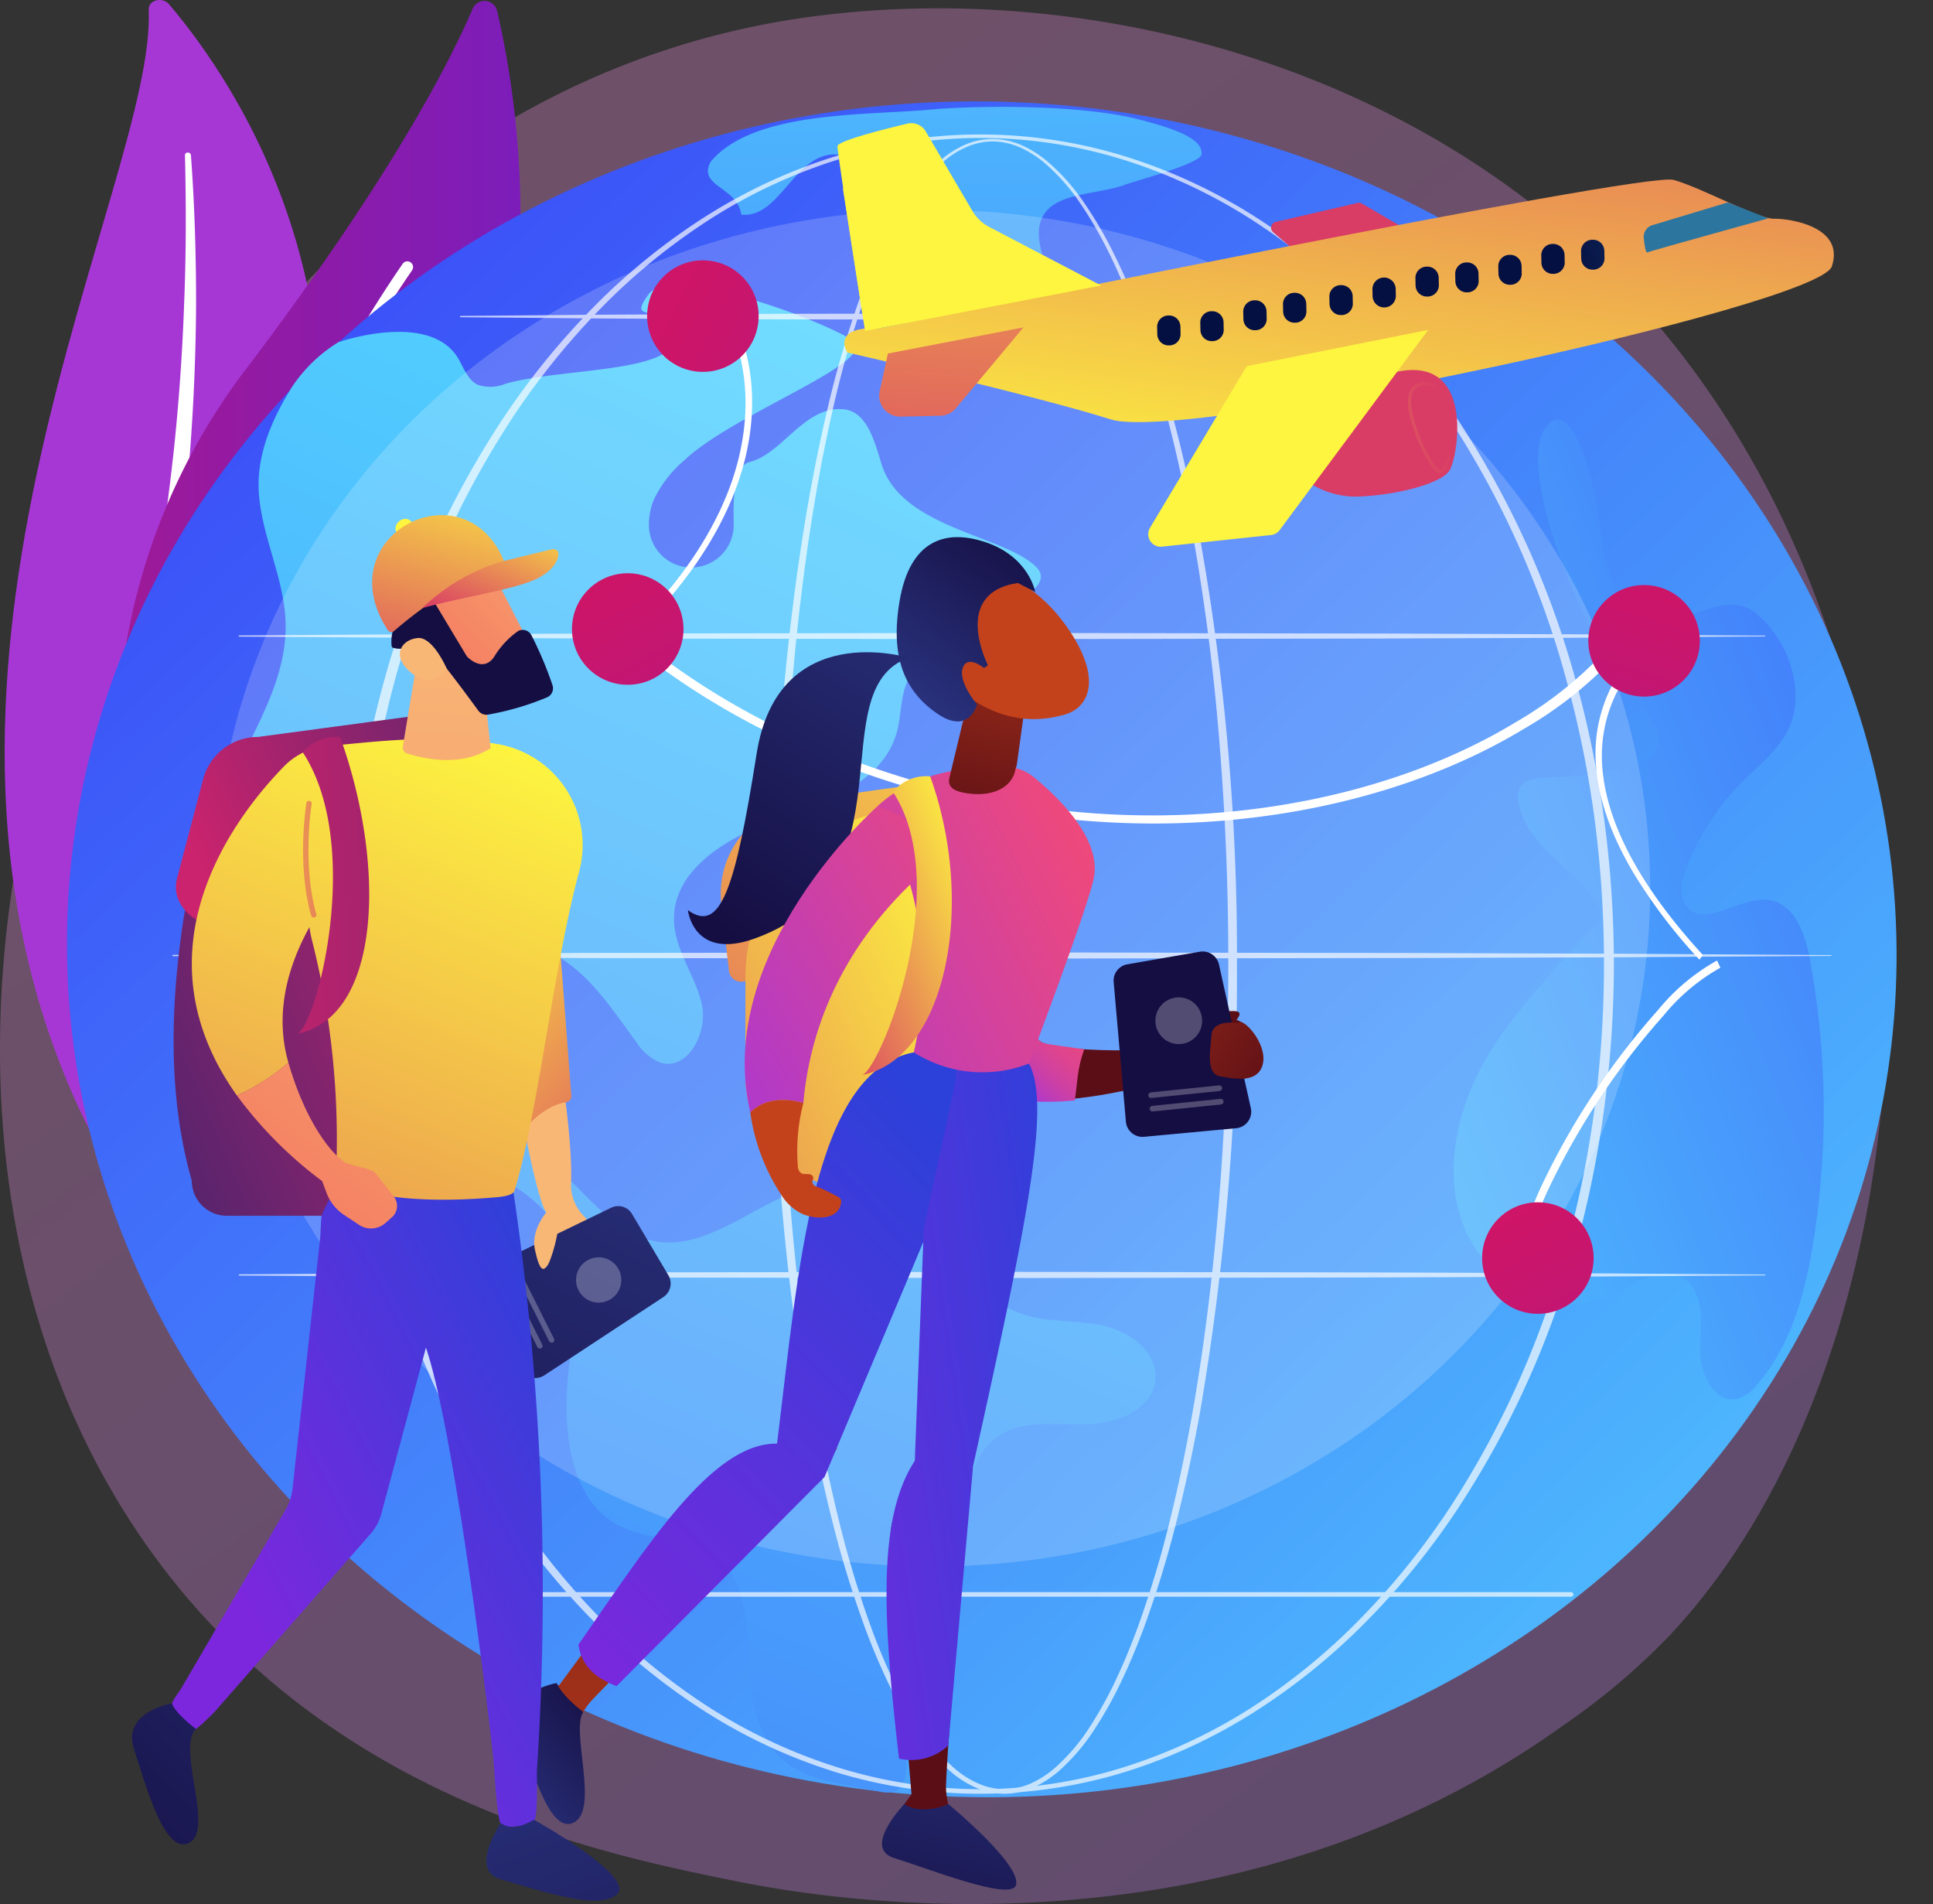 <svg xmlns="http://www.w3.org/2000/svg" xmlns:xlink="http://www.w3.org/1999/xlink" width="261" height="257.035" viewBox="0 0 261 257.035">
  <rect x="0" y="0" width="261" height="257.035" fill="#333333" stroke="none"/>
  <defs>
    <linearGradient id="linear-gradient" x1="1.13" y1="1.295" x2="0.236" y2="0.19" gradientUnits="objectBoundingBox">
      <stop offset="0" stop-color="#b37cff"/>
      <stop offset="1" stop-color="#f895e7"/>
    </linearGradient>
    <linearGradient id="linear-gradient-2" x1="13.512" y1="-0.22" x2="16.268" y2="-0.22" gradientUnits="objectBoundingBox">
      <stop offset="0" stop-color="#a737d5"/>
      <stop offset="1" stop-color="#ef497a"/>
    </linearGradient>
    <linearGradient id="linear-gradient-3" x1="-1.207" y1="2.62" x2="0.904" y2="2.62" gradientUnits="objectBoundingBox">
      <stop offset="0" stop-color="#ce1567"/>
      <stop offset="1" stop-color="#7a1dbc"/>
    </linearGradient>
    <linearGradient id="linear-gradient-4" x1="-0.081" y1="1.138" x2="0.968" y2="-0.015" gradientUnits="objectBoundingBox">
      <stop offset="0" stop-color="#53d8ff"/>
      <stop offset="1" stop-color="#3840f7"/>
    </linearGradient>
    <linearGradient id="linear-gradient-5" x1="0.652" y1="-0.013" x2="0.06" y2="2.058" xlink:href="#linear-gradient-4"/>
    <linearGradient id="linear-gradient-6" x1="0.392" y1="-1.963" x2="0.8" y2="6.46" xlink:href="#linear-gradient-4"/>
    <linearGradient id="linear-gradient-7" x1="-0.317" y1="1.416" x2="1.737" y2="-0.76" xlink:href="#linear-gradient-4"/>
    <linearGradient id="linear-gradient-8" x1="0.67" y1="-0.05" x2="-1.618" y2="7.337" xlink:href="#linear-gradient-3"/>
    <linearGradient id="linear-gradient-9" x1="0.678" y1="-0.076" x2="-1.61" y2="7.311" xlink:href="#linear-gradient-3"/>
    <linearGradient id="linear-gradient-10" x1="0.585" y1="0.224" x2="-1.703" y2="7.611" xlink:href="#linear-gradient-3"/>
    <linearGradient id="linear-gradient-11" x1="0.636" y1="0.062" x2="-1.652" y2="7.449" xlink:href="#linear-gradient-3"/>
    <linearGradient id="linear-gradient-13" x1="-0.535" y1="-0.339" x2="0.549" y2="0.286" gradientUnits="objectBoundingBox">
      <stop offset="0" stop-color="#c4421b"/>
      <stop offset="1" stop-color="#5c0e16"/>
    </linearGradient>
    <linearGradient id="linear-gradient-14" x1="-7.875" y1="-6.753" x2="-1.034" y2="-3.244" xlink:href="#linear-gradient-13"/>
    <linearGradient id="linear-gradient-15" x1="0.383" y1="0.814" x2="0.774" y2="0.143" gradientUnits="objectBoundingBox">
      <stop offset="0" stop-color="#a737d5"/>
      <stop offset="0.083" stop-color="#ba3bbc"/>
      <stop offset="0.192" stop-color="#cd40a4"/>
      <stop offset="0.316" stop-color="#dc4491"/>
      <stop offset="0.459" stop-color="#e74784"/>
      <stop offset="0.643" stop-color="#ed487c"/>
      <stop offset="1" stop-color="#ef497a"/>
    </linearGradient>
    <linearGradient id="linear-gradient-16" x1="-24.543" y1="-1.723" x2="-23.049" y2="-4.473" gradientUnits="objectBoundingBox">
      <stop offset="0" stop-color="#2b3582"/>
      <stop offset="1" stop-color="#150e42"/>
    </linearGradient>
    <linearGradient id="linear-gradient-17" x1="-2.739" y1="-2.303" x2="1.399" y2="1.006" xlink:href="#linear-gradient-13"/>
    <linearGradient id="linear-gradient-18" x1="1.615" y1="-0.952" x2="-1.081" y2="2.39" gradientUnits="objectBoundingBox">
      <stop offset="0" stop-color="#fdf53f"/>
      <stop offset="1" stop-color="#d93c65"/>
    </linearGradient>
    <linearGradient id="linear-gradient-19" x1="1.023" y1="0.041" x2="-1.026" y2="1.9" xlink:href="#linear-gradient-18"/>
    <linearGradient id="linear-gradient-20" x1="-13.292" y1="0.574" x2="-12.944" y2="-2.867" xlink:href="#linear-gradient-13"/>
    <linearGradient id="linear-gradient-21" x1="0.154" y1="1.103" x2="0.832" y2="0.007" gradientUnits="objectBoundingBox">
      <stop offset="0" stop-color="#7c27dd"/>
      <stop offset="1" stop-color="#2b41d9"/>
    </linearGradient>
    <linearGradient id="linear-gradient-22" x1="0.145" y1="1.138" x2="0.92" y2="-0.179" xlink:href="#linear-gradient-16"/>
    <linearGradient id="linear-gradient-23" x1="-37.756" y1="1.602" x2="-36.721" y2="-1.187" xlink:href="#linear-gradient-13"/>
    <linearGradient id="linear-gradient-24" x1="-0.557" y1="1.076" x2="1.154" y2="0.079" xlink:href="#linear-gradient-21"/>
    <linearGradient id="linear-gradient-25" x1="1.254" y1="-1.399" x2="0.077" y2="1.814" xlink:href="#linear-gradient-16"/>
    <linearGradient id="linear-gradient-26" x1="-0.583" y1="1.183" x2="0.901" y2="0.177" xlink:href="#linear-gradient-2"/>
    <linearGradient id="linear-gradient-27" x1="0.712" y1="-1.06" x2="0.395" y2="1.341" xlink:href="#linear-gradient-13"/>
    <linearGradient id="linear-gradient-28" x1="16.454" y1="0.722" x2="17.696" y2="1.541" xlink:href="#linear-gradient-13"/>
    <linearGradient id="linear-gradient-29" x1="0.075" y1="1.016" x2="0.787" y2="-0.166" xlink:href="#linear-gradient-16"/>
    <linearGradient id="linear-gradient-30" x1="0.83" y1="-0.327" x2="0.28" y2="0.969" xlink:href="#linear-gradient-16"/>
    <linearGradient id="linear-gradient-31" x1="-0.103" y1="1.006" x2="1.222" y2="-0.141" xlink:href="#linear-gradient-2"/>
    <linearGradient id="linear-gradient-32" x1="-4.833" y1="0.159" x2="-5.67" y2="1.405" xlink:href="#linear-gradient-13"/>
    <linearGradient id="linear-gradient-33" x1="0.872" y1="0.098" x2="-0.126" y2="1.15" xlink:href="#linear-gradient-18"/>
    <linearGradient id="linear-gradient-34" x1="7.901" y1="-12.333" x2="11.631" y2="-12.003" gradientUnits="objectBoundingBox">
      <stop offset="0" stop-color="#f9b776"/>
      <stop offset="1" stop-color="#f47960"/>
    </linearGradient>
    <linearGradient id="linear-gradient-35" x1="0.323" y1="-0.097" x2="1.009" y2="1.64" xlink:href="#linear-gradient-18"/>
    <linearGradient id="linear-gradient-36" x1="1.2" y1="-0.802" x2="-0.711" y2="2.6" xlink:href="#linear-gradient-16"/>
    <linearGradient id="linear-gradient-37" x1="52.186" y1="-39.801" x2="67.547" y2="-37.73" xlink:href="#linear-gradient-34"/>
    <linearGradient id="linear-gradient-38" x1="1.341" y1="-0.124" x2="-0.004" y2="1.056" gradientUnits="objectBoundingBox">
      <stop offset="0" stop-color="#cb236d"/>
      <stop offset="1" stop-color="#4c246d"/>
    </linearGradient>
    <linearGradient id="linear-gradient-39" x1="0.098" y1="0.643" x2="1.571" y2="0.042" xlink:href="#linear-gradient-38"/>
    <linearGradient id="linear-gradient-40" x1="0.362" y1="0.84" x2="1.091" y2="0.17" xlink:href="#linear-gradient-21"/>
    <linearGradient id="linear-gradient-41" x1="2.099" y1="-2.741" x2="-0.127" y2="1.838" xlink:href="#linear-gradient-16"/>
    <linearGradient id="linear-gradient-42" x1="-0.617" y1="-1.145" x2="2.576" y2="4.11" xlink:href="#linear-gradient-16"/>
    <linearGradient id="linear-gradient-43" x1="0.699" y1="-0.037" x2="-0.166" y2="2.179" xlink:href="#linear-gradient-18"/>
    <linearGradient id="linear-gradient-44" x1="-7.32" y1="-0.865" x2="6.627" y2="1.532" xlink:href="#linear-gradient-18"/>
    <linearGradient id="linear-gradient-45" x1="1.884" y1="-1.321" x2="0.101" y2="1.084" xlink:href="#linear-gradient-34"/>
    <linearGradient id="linear-gradient-46" x1="0.549" y1="-0.481" x2="0.236" y2="8.392" xlink:href="#linear-gradient-34"/>
    <linearGradient id="linear-gradient-47" x1="-3.447" y1="-4.343" x2="-4.52" y2="-3.061" xlink:href="#linear-gradient-34"/>
    <linearGradient id="linear-gradient-48" x1="-2.98" y1="-2.878" x2="-2.196" y2="-2.878" xlink:href="#linear-gradient-16"/>
    <linearGradient id="linear-gradient-49" x1="-13.548" y1="-13.496" x2="-11.228" y2="-16.143" xlink:href="#linear-gradient-34"/>
    <linearGradient id="linear-gradient-50" x1="-0.769" y1="0.679" x2="4.592" y2="-0.264" xlink:href="#linear-gradient-38"/>
    <linearGradient id="linear-gradient-51" x1="-99.359" y1="-18.717" x2="-102.448" y2="-14.461" xlink:href="#linear-gradient-18"/>
    <linearGradient id="linear-gradient-52" x1="0.676" y1="-0.167" x2="0.218" y2="1.409" xlink:href="#linear-gradient-18"/>
    <linearGradient id="linear-gradient-53" x1="1.339" y1="-0.307" x2="0.036" y2="1.038" xlink:href="#linear-gradient-18"/>
    <linearGradient id="linear-gradient-54" x1="-1.461" y1="-6.016" x2="-0.756" y2="-1.024" xlink:href="#linear-gradient-18"/>
    <linearGradient id="linear-gradient-55" x1="0.174" y1="1.171" x2="1.203" y2="-0.927" xlink:href="#linear-gradient-18"/>
    <linearGradient id="linear-gradient-56" x1="-0.286" y1="-0.136" x2="-1.048" y2="-2.399" xlink:href="#linear-gradient-18"/>
    <linearGradient id="linear-gradient-57" x1="-0.783" y1="-5.595" x2="-1.753" y2="2.849" xlink:href="#linear-gradient-18"/>
    <linearGradient id="linear-gradient-58" x1="-0.276" y1="-3.019" x2="-1.192" y2="-0.936" xlink:href="#linear-gradient-18"/>
    <linearGradient id="linear-gradient-59" x1="-0.472" y1="-0.23" x2="0.483" y2="-4.782" xlink:href="#linear-gradient-18"/>
    <linearGradient id="linear-gradient-60" x1="-5.657" y1="1.119" x2="0.22" y2="-1.127" xlink:href="#linear-gradient-18"/>
    <linearGradient id="linear-gradient-61" x1="0.545" y1="2.166" x2="8.069" y2="4.687" xlink:href="#linear-gradient-18"/>
    <linearGradient id="linear-gradient-62" x1="30.927" y1="2.664" x2="19.92" y2="6.333" gradientUnits="objectBoundingBox">
      <stop offset="0" stop-color="#2c759e"/>
      <stop offset="1" stop-color="#051042"/>
    </linearGradient>
    <linearGradient id="linear-gradient-63" x1="29.267" y1="3.249" x2="18.261" y2="6.919" xlink:href="#linear-gradient-62"/>
    <linearGradient id="linear-gradient-64" x1="27.614" y1="3.835" x2="16.607" y2="7.505" xlink:href="#linear-gradient-62"/>
    <linearGradient id="linear-gradient-65" x1="25.959" y1="4.418" x2="14.951" y2="8.088" xlink:href="#linear-gradient-62"/>
    <linearGradient id="linear-gradient-66" x1="24.302" y1="5.007" x2="13.295" y2="8.676" xlink:href="#linear-gradient-62"/>
    <linearGradient id="linear-gradient-67" x1="22.798" y1="5.595" x2="11.715" y2="9.266" xlink:href="#linear-gradient-62"/>
    <linearGradient id="linear-gradient-68" x1="20.992" y1="6.178" x2="9.985" y2="9.848" xlink:href="#linear-gradient-62"/>
    <linearGradient id="linear-gradient-69" x1="19.333" y1="6.761" x2="8.326" y2="10.431" xlink:href="#linear-gradient-62"/>
    <linearGradient id="linear-gradient-70" x1="17.676" y1="7.347" x2="6.67" y2="11.017" xlink:href="#linear-gradient-62"/>
    <linearGradient id="linear-gradient-71" x1="16.023" y1="7.933" x2="5.016" y2="11.602" xlink:href="#linear-gradient-62"/>
    <linearGradient id="linear-gradient-72" x1="14.364" y1="8.516" x2="3.357" y2="12.186" xlink:href="#linear-gradient-62"/>
    <linearGradient id="linear-gradient-73" x1="2.293" y1="6.143" x2="0.192" y2="8.372" xlink:href="#linear-gradient-62"/>
  </defs>
  <g id="Grupo_99769" data-name="Grupo 99769" transform="translate(-428.369 -461.704)">
    <path id="Trazado_159855" data-name="Trazado 159855" d="M653.562,693.73a92.1,92.1,0,0,1-14.09,11.863c-45.963,32.979-100.349,23.365-111.907,21.018-17.068-3.467-50.061-10.168-73.914-38.218-36.088-42.439-30.468-109.3-2.476-153.435,5.12-8.073,32.167-52.881,87.138-60.067,33.268-4.349,72.048,4.422,100.132,27.951C697.4,552.23,693.2,652,653.562,693.73Z" transform="translate(0 -10.988)" opacity="0.3" fill="url(#linear-gradient)"/>
    <g id="Grupo_100501" data-name="Grupo 100501" transform="translate(428.997 461.704)">
      <path id="Trazado_159856" data-name="Trazado 159856" d="M454.582,463.014c-.06-1.3,1.842-1.8,2.751-.729,9.225,10.843,30.415,42.111,15.3,87.022-18.966,56.348-8.946,80.071,6.028,96.195,0,0-22.735-10.511-33.752-34.741C417.859,551.271,455.649,486.077,454.582,463.014Z" transform="translate(-435.134 -461.704)" fill="url(#linear-gradient-2)"/>
      <path id="Trazado_159857" data-name="Trazado 159857" d="M572.965,683.687c.157,6.7.163,13.385-.112,20.051q-.352,10-1.406,19.931c-.734,6.611-1.611,13.2-2.811,19.735-1.165,6.54-2.654,13.013-4.176,19.507a180.393,180.393,0,0,0-3.771,19.769,59.659,59.659,0,0,0,.981,20.446c.4,1.691.838,3.384,1.384,5.043.511,1.667,1.106,3.318,1.735,4.961a71.949,71.949,0,0,0,4.583,9.632A79.121,79.121,0,0,0,582.955,840a1.653,1.653,0,0,0,2.1.15,1.171,1.171,0,0,0,.091-1.8l0,0c-1.262-1.291-2.506-2.592-3.682-3.934-.6-.664-1.166-1.347-1.747-2.022-.551-.692-1.133-1.367-1.66-2.071a71.773,71.773,0,0,1-13.179-27.609,58.22,58.22,0,0,1-1.352-9.8,64.1,64.1,0,0,1,.3-9.835,178.432,178.432,0,0,1,3.559-19.54c1.415-6.514,2.784-13.072,3.839-19.682q.806-4.955,1.406-9.941c.211-1.66.385-3.325.562-4.989q.238-2.5.44-5,.774-10.017.834-20.087c0-6.711-.2-13.429-.7-20.143a.405.405,0,0,0-.423-.343A.351.351,0,0,0,572.965,683.687Z" transform="translate(-548.618 -662.758)" fill="#fff" style="mix-blend-mode: soft-light;isolation: isolate"/>
    </g>
    <g id="Grupo_100503" data-name="Grupo 100503" transform="translate(444.177 461.831)">
      <g id="Grupo_100502" data-name="Grupo 100502" transform="translate(0 0)">
        <path id="Trazado_159858" data-name="Trazado 159858" d="M605.087,585.217a2.784,2.784,0,0,1-4.336-1.6,84.879,84.879,0,0,1,15.465-71.234c19.18-25.359,27.171-40.932,30.308-48.253a1.745,1.745,0,0,1,3.3.29C654.082,482.511,662.942,542.991,605.087,585.217Z" transform="translate(-598.512 -463.075)" fill="url(#linear-gradient-3)"/>
        <path id="Trazado_159859" data-name="Trazado 159859" d="M637.8,927.048a.763.763,0,0,1-.148-.016.772.772,0,0,1-.6-.91c.1-.474,9.879-47.772,34.955-84.237a.772.772,0,1,1,1.272.875c-24.893,36.2-34.619,83.2-34.714,83.668A.772.772,0,0,1,637.8,927.048Z" transform="translate(-633.454 -806.388)" fill="#fff" style="mix-blend-mode: soft-light;isolation: isolate"/>
      </g>
    </g>
    <g id="Grupo_100506" data-name="Grupo 100506" transform="translate(432.493 470.098)">
      <ellipse id="Elipse_5241" data-name="Elipse 5241" cx="114.45" cy="123.538" rx="114.45" ry="123.538" transform="translate(0 228.68) rotate(-87.486)" fill="url(#linear-gradient-4)"/>
      <path id="Trazado_159860" data-name="Trazado 159860" d="M742.825,890.209c-2.712,4.353-4.8,9.254-4.41,14.368.455,5.921,3.451,11.466,3.605,17.4.261,10.068-7.511,18.5-9.936,28.271-2.71,10.926,7.507,23.375,11.578,29.474s2.321-4.948,4.79-9.256,7.791,18.125,16.105,23.048c4.461,2.642,9.694,4.4,12.9,8.472,4.679,5.939,3.383,14.391,2.68,21.919s.35,16.7,7.13,20.05c3.992,1.97,9.067,1.3,12.669,3.919,6.327,4.594,3.3,14.609,5.812,22.015,2.726,8.054,8.132,8.16,16.5,9.867s-1.054-16.668,2.864-23.09c2.06-3.375,5.2-6.062,6.828-9.667,2.253-5,1.618-11.68,5.988-14.993,3.276-2.483,7.834-1.812,11.944-1.848s9.11-1.82,9.576-5.9c.414-3.624-3.214-6.513-6.763-7.353s-7.331-.439-10.817-1.513c-9.97-3.07-14.621-17.022-25.033-17.675-8.9-.558-16.355,9.432-25.1,7.687-4.875-.973-8.212-5.29-11.831-8.7-4.649-4.379-10.418-7.665-14.109-12.877s-4.319-13.542.932-17.178c3.9-2.7,9.442-1.6,13.3,1.163s6.478,6.873,9.308,10.681a7.069,7.069,0,0,0,3.261,2.832c3.763,1.178,6.508-4.116,5.608-7.955s-3.612-7.215-3.739-11.156c-.225-6.945,7.255-11.352,13.816-13.641s14.294-5.017,16.223-11.693c.681-2.358.5-4.953,1.542-7.176,3.446-7.368,21.631-11.047,17.285-15.319s-18.143-5.2-20.83-13.806c-.962-3.081-1.952-7.152-5.166-7.45-5.234-.485-8.221,5.994-12.611,7.106-2.084.528-2.285,4.068-2.2,8.421a5.723,5.723,0,0,1-11.444.216,8.843,8.843,0,0,1,.665-3.541,16.017,16.017,0,0,1,4.069-5.274c6.753-6.448,26.9-13.532,22.683-16.276s-24.47-10.319-27.491-6.139,1.975.641,3.194,5.6-14.98,4.293-22.471,6.439a5.363,5.363,0,0,1-3.766.139c-1.294-.627-1.839-2.133-2.542-3.388-3.762-6.721-16.274-2.358-16.274-2.358A20.362,20.362,0,0,0,742.825,890.209Z" transform="translate(-707.581 -846.276)" fill="url(#linear-gradient-5)"/>
      <path id="Trazado_159861" data-name="Trazado 159861" d="M1457.566,624.348c-1.818,3.39,3.59,3.335,4.128,7.145,4.869.531,6.868-7.146,11.683-8.042,2.717-.506,5.352,1.441,6.829,3.778s2.166,5.08,3.417,7.544a18.576,18.576,0,0,0,14.767,9.911,5.105,5.105,0,0,0,3.834-.867c2.935-2.586-1.264-7.444-.173-11.2,1.246-4.292,7.435-3.641,11.618-5.215,1.154-.434,10.028-2.8,10.17-4.026.253-2.171-3.864-3.553-8.469-4.737-7.8-2.006-21.532-1.923-28.243-1.316-8.928.808-23.8.155-29.561,7.026Z" transform="translate(-1365.729 -610.914)" fill="url(#linear-gradient-6)"/>
      <g id="Grupo_100504" data-name="Grupo 100504" transform="translate(192.166 48.224)">
        <path id="Trazado_159862" data-name="Trazado 159862" d="M2589.627,1182.106a112.538,112.538,0,0,0-.5-38.283c-.627-3.363-2.094-7.373-5.481-7.857-3.917-.56-8.713,3.94-11.166.834-1.083-1.371-.65-3.367-.037-5a33.15,33.15,0,0,1,7.379-11.567c2.007-2.04,4.3-3.849,5.848-6.258,3.3-5.152.985-12.681-3.693-16.629s-10.712,3.132-15.629.321-5.07-9.628-5.995-15.216c-.684-4.139-3.734-15.353-7.1-9.891s4.494,27.2,13.343,37.621c1.067,1.257,2.246,2.665,2.156,4.311-.215,3.932-5.945,3.757-9.8,4.562-4.771,1-12.084-1.559-8.049,6.755,2.128,4.385,12.3,10.387,9.564,13.321s-11.131,11.434-15.072,18.308-5.851,15.434-2.879,22.779,11.908,12.417,19.2,9.323c3.414-1.448,7.135-4.459,10.309-2.541,2.874,1.738,2.45,5.908,2.308,9.264s1.792,7.809,5.056,7.021a5.417,5.417,0,0,0,2.645-1.907C2586.631,1196.1,2588.523,1189.016,2589.627,1182.106Z" transform="translate(-2541.068 -1071.089)" fill="url(#linear-gradient-7)"/>
      </g>
      <ellipse id="Elipse_5242" data-name="Elipse 5242" cx="96.939" cy="91.576" rx="96.939" ry="91.576" transform="translate(24.813 19.924)" fill="#fff" opacity="0.18"/>
      <g id="Grupo_100505" data-name="Grupo 100505" transform="translate(19.157 9.757)" opacity="0.68">
        <path id="Trazado_159863" data-name="Trazado 159863" d="M1612.039,774.879a347.183,347.183,0,0,1-4.945,60.289c-.9,4.969-1.935,9.914-3.174,14.812a142.638,142.638,0,0,1-4.436,14.493c-.882,2.37-1.845,4.713-2.93,7a54.4,54.4,0,0,1-3.69,6.649,27.2,27.2,0,0,1-4.962,5.8,14.12,14.12,0,0,1-3.24,2.092,9.688,9.688,0,0,1-3.775.893,9.5,9.5,0,0,1-3.816-.7,13.267,13.267,0,0,1-3.315-1.977,25.809,25.809,0,0,1-5.069-5.707,52.484,52.484,0,0,1-3.75-6.617c-1.1-2.283-2.076-4.62-2.967-6.987a139.447,139.447,0,0,1-4.484-14.478c-1.251-4.894-2.3-9.837-3.2-14.8-1.8-9.937-3.03-19.97-3.855-30.03s-1.226-20.156-1.269-30.25c-.021-5.047.1-10.093.28-15.136s.455-10.083.82-15.116c.735-10.065,1.838-20.109,3.484-30.07.826-4.979,1.79-9.938,2.95-14.852a142.737,142.737,0,0,1,4.2-14.554c.844-2.382,1.767-4.737,2.821-7.038a51.322,51.322,0,0,1,3.612-6.675,24.834,24.834,0,0,1,4.962-5.752,12.675,12.675,0,0,1,3.278-1.969,9.233,9.233,0,0,1,3.766-.673,9.967,9.967,0,0,1,3.723.876,14.572,14.572,0,0,1,3.238,2.026,27.7,27.7,0,0,1,5.071,5.654,54.134,54.134,0,0,1,3.854,6.537c1.143,2.256,2.162,4.572,3.1,6.918a137.934,137.934,0,0,1,4.764,14.378c1.341,4.869,2.475,9.792,3.456,14.744A317.808,317.808,0,0,1,1612.039,774.879Zm-1.171,0q.021-15.094-1.214-30.155a289.865,289.865,0,0,0-3.964-29.91c-.935-4.942-2.023-9.857-3.317-14.716a137.389,137.389,0,0,0-4.618-14.349c-.915-2.34-1.907-4.65-3.023-6.9a53.614,53.614,0,0,0-3.762-6.508,27.265,27.265,0,0,0-4.941-5.608,14.184,14.184,0,0,0-3.134-2,9.41,9.41,0,0,0-3.582-.87,8.808,8.808,0,0,0-3.615.676,12.276,12.276,0,0,0-3.16,1.936,24.414,24.414,0,0,0-4.823,5.692,50.86,50.86,0,0,0-3.519,6.64c-1.025,2.291-1.922,4.64-2.741,7.015a142.039,142.039,0,0,0-4.052,14.521c-1.114,4.9-2.032,9.854-2.813,14.824-1.555,9.942-2.569,19.966-3.216,30.009s-.891,20.111-.875,30.175q-.028,15.093,1.083,30.161c.762,10.032,1.925,20.039,3.661,29.949.87,4.953,1.886,9.882,3.1,14.76a138.653,138.653,0,0,0,4.369,14.417c.869,2.354,1.824,4.677,2.9,6.942a51.818,51.818,0,0,0,3.657,6.547,25.164,25.164,0,0,0,4.9,5.586,12.616,12.616,0,0,0,3.141,1.9,8.706,8.706,0,0,0,3.56.675,9.057,9.057,0,0,0,3.525-.858,13.476,13.476,0,0,0,3.076-2.016,26.536,26.536,0,0,0,4.8-5.681,53.687,53.687,0,0,0,3.6-6.582c1.059-2.272,2-4.6,2.86-6.958a141.876,141.876,0,0,0,4.318-14.433c1.2-4.881,2.206-9.812,3.068-14.766,1.723-9.911,2.872-19.92,3.634-29.952S1610.87,784.943,1610.868,774.879Z" transform="translate(-1468.303 -662.913)" fill="#fff" style="mix-blend-mode: soft-light;isolation: isolate"/>
        <path id="Trazado_159864" data-name="Trazado 159864" d="M1102.417,769.027a149.705,149.705,0,0,1-1.3,19.423,142.018,142.018,0,0,1-3.9,19.072,123.669,123.669,0,0,1-16.055,35.324,101.353,101.353,0,0,1-12.292,15.074,86.206,86.206,0,0,1-15.141,12.192,73.045,73.045,0,0,1-17.654,8.112,66.648,66.648,0,0,1-38.425.013,73.06,73.06,0,0,1-17.664-8.1,86.267,86.267,0,0,1-15.157-12.185,101.4,101.4,0,0,1-12.311-15.072,123.814,123.814,0,0,1-16.088-35.334,140.951,140.951,0,0,1-3.919-19.081,146.509,146.509,0,0,1,.009-38.872,140.936,140.936,0,0,1,3.929-19.077A123.773,123.773,0,0,1,952.556,695.2a101.377,101.377,0,0,1,12.312-15.059,86.062,86.062,0,0,1,15.154-12.168,73.305,73.305,0,0,1,17.653-8.078,66.278,66.278,0,0,1,38.378.012A73.263,73.263,0,0,1,1053.7,668a85.986,85.986,0,0,1,15.137,12.176,101.323,101.323,0,0,1,12.293,15.061,123.626,123.626,0,0,1,16.072,35.305,141.947,141.947,0,0,1,3.909,19.068A149.683,149.683,0,0,1,1102.417,769.027Zm-1.343,0a148.4,148.4,0,0,0-1.23-19.255,140.746,140.746,0,0,0-3.806-18.914,123.248,123.248,0,0,0-15.654-35.134,100.509,100.509,0,0,0-12.073-15.039,84.417,84.417,0,0,0-14.929-12.2,72.156,72.156,0,0,0-17.477-8.1,64.985,64.985,0,0,0-38.078.012,72.115,72.115,0,0,0-17.466,8.112,84.35,84.35,0,0,0-14.913,12.2A100.434,100.434,0,0,0,953.4,695.757a123.094,123.094,0,0,0-15.62,35.124,146.951,146.951,0,0,0,.02,76.285,123.055,123.055,0,0,0,15.637,35.105A100.412,100.412,0,0,0,965.488,857.3,84.149,84.149,0,0,0,980.4,869.486a72.342,72.342,0,0,0,17.455,8.088,64.62,64.62,0,0,0,38.031.013,72.369,72.369,0,0,0,17.466-8.078,84.2,84.2,0,0,0,14.925-12.178,100.472,100.472,0,0,0,12.075-15.026,123.189,123.189,0,0,0,15.671-35.115,140.754,140.754,0,0,0,3.815-18.909A148.355,148.355,0,0,0,1101.074,769.027Z" transform="translate(-907.782 -657.061)" fill="#fff" style="mix-blend-mode: soft-light;isolation: isolate"/>
        <path id="Trazado_159865" data-name="Trazado 159865" d="M775.333,1381.686l25.748-.163,25.748-.093,51.5-.075,51.5.082,25.748.1,25.748.176a.059.059,0,0,1,0,.119l-25.748.176-25.748.1-51.5.082-51.5-.075-25.748-.093-25.748-.163a.088.088,0,0,1,0-.176Z" transform="translate(-766.297 -1314.062)" fill="#fff" style="mix-blend-mode: soft-light;isolation: isolate"/>
        <path id="Trazado_159866" data-name="Trazado 159866" d="M1096.834,917.521l18.28-.163,18.28-.092c6.093-.039,12.187-.035,18.28-.047l18.28-.027,36.56.082,18.28.1,18.28.176a.059.059,0,0,1,0,.119l-18.28.176-18.28.1-36.56.082-18.28-.027c-6.093-.012-12.187-.008-18.28-.047l-18.28-.093-18.28-.163a.088.088,0,0,1,0-.177Z" transform="translate(-1057.928 -893.022)" fill="#fff" style="mix-blend-mode: soft-light;isolation: isolate"/>
        <path id="Trazado_159867" data-name="Trazado 159867" d="M679.027,1845.849l27.985-.162,27.985-.093,55.969-.074,55.969.082,27.985.1,27.985.176a.059.059,0,0,1,0,.119l-27.985.176-27.985.1-55.969.082L735,1846.281l-27.985-.093-27.985-.162a.088.088,0,0,1,0-.177Z" transform="translate(-678.939 -1735.1)" fill="#fff" style="mix-blend-mode: soft-light;isolation: isolate"/>
        <path id="Trazado_159868" data-name="Trazado 159868" d="M775.333,2310.013l25.748-.163,25.748-.093,51.5-.074,51.5.082,25.748.1,25.748.176a.059.059,0,0,1,0,.119l-25.748.176-25.748.1-51.5.082-51.5-.074-25.748-.093-25.748-.163a.088.088,0,0,1,0-.176Z" transform="translate(-766.297 -2156.139)" fill="#fff" style="mix-blend-mode: soft-light;isolation: isolate"/>
        <path id="Trazado_159869" data-name="Trazado 159869" d="M1280.565,2775.638H1134.324a.31.31,0,1,1,0-.619h146.241a.31.31,0,1,1,0,.619Z" transform="translate(-1091.733 -2578.24)" fill="#fff" style="mix-blend-mode: soft-light;isolation: isolate"/>
      </g>
    </g>
    <g id="Grupo_100507" data-name="Grupo 100507" transform="translate(502.48 495.74)">
      <path id="Trazado_159870" data-name="Trazado 159870" d="M1422.8,1384.623c-17.522-3.154-34.357-10.248-47.461-20.165l1.121-.666c15.66,11.851,36.751,19.588,57.86,21.235s42.149-2.822,57.7-12.251a52.078,52.078,0,0,0,15.859-14.159l1.469.587a53.092,53.092,0,0,1-16.167,14.437c-15.84,9.6-37.276,14.151-58.811,12.475A116.3,116.3,0,0,1,1422.8,1384.623Z" transform="translate(-1361.465 -1309.321)" fill="#fff"/>
      <path id="Trazado_159871" data-name="Trazado 159871" d="M2752.307,1411.749c-3.174-5.325-4.894-10.378-5.135-15.109a19.9,19.9,0,0,1,8.682-17.574l.548.919a19.186,19.186,0,0,0-8.381,16.9c.4,7.74,4.977,16.445,13.618,25.873l-.469.63A72.205,72.205,0,0,1,2752.307,1411.749Z" transform="translate(-2605.818 -1327.87)" fill="#fff"/>
      <path id="Trazado_159872" data-name="Trazado 159872" d="M1308.07,963.715a2.317,2.317,0,0,1-1.778-.031l.523-.654c1,.492,2.564-.931,2.868-1.221,6.721-6.418,11.538-13.548,13.93-20.618,2.644-7.814,2.323-15.6-.9-21.919l.825-.366c3.3,6.465,3.63,14.418.93,22.4-2.433,7.192-7.326,14.437-14.15,20.953A6.247,6.247,0,0,1,1308.07,963.715Z" transform="translate(-1298.835 -910.462)" fill="#fff"/>
      <path id="Trazado_159873" data-name="Trazado 159873" d="M2641.723,1896.935l-1-.094c.158-3.726,1.625-7.172,3.186-10.34a100.263,100.263,0,0,1,15.142-22.513,27.668,27.668,0,0,1,7.965-6.68l.453.972a26.838,26.838,0,0,0-7.681,6.463,99.266,99.266,0,0,0-14.991,22.288C2643.29,1890.094,2641.872,1893.414,2641.723,1896.935Z" transform="translate(-2509.286 -1761.679)" fill="#fff"/>
      <circle id="Elipse_5243" data-name="Elipse 5243" cx="7.529" cy="7.529" r="7.529" transform="translate(0 50.879) rotate(-45)" fill="url(#linear-gradient-8)"/>
      <circle id="Elipse_5244" data-name="Elipse 5244" cx="7.529" cy="7.529" r="7.529" transform="translate(140.348 44.944)" fill="url(#linear-gradient-9)"/>
      <circle id="Elipse_5245" data-name="Elipse 5245" cx="7.529" cy="7.529" r="7.529" transform="translate(12.156 14.863) rotate(-80.783)" fill="url(#linear-gradient-10)"/>
      <circle id="Elipse_5246" data-name="Elipse 5246" cx="7.529" cy="7.529" r="7.529" transform="translate(122.889 135.798) rotate(-45)" fill="url(#linear-gradient-11)"/>
      <circle id="Elipse_5247" data-name="Elipse 5247" cx="7.529" cy="7.529" r="7.529" transform="translate(147.492 94.947) rotate(-45)" fill="url(#linear-gradient-11)"/>
    </g>
    <g id="Grupo_100516" data-name="Grupo 100516" transform="translate(498.142 534.221)">
      <g id="Grupo_100514" data-name="Grupo 100514" transform="translate(0 0)">
        <g id="Grupo_100510" data-name="Grupo 100510" transform="translate(55.202 48.093)">
          <g id="Grupo_100508" data-name="Grupo 100508">
            <path id="Trazado_159874" data-name="Trazado 159874" d="M1816.146,1784.171c-2.926-2.016-8.3,3.6-8.3,3.6s-14.09.773-18.4-.78-3.642-18.5-3.642-18.5-13.663-6.8-12.206,15.1c1.264,19.005,33.836,7.917,33.836,7.917s8.175,1.244,10.352-.211S1819.072,1786.187,1816.146,1784.171Z" transform="translate(-1773.488 -1766.777)" fill="url(#linear-gradient-13)"/>
            <path id="Trazado_159875" data-name="Trazado 159875" d="M2152.545,1935.126s1.393-3.644,4.453-4.177,2.965.043,2.45.82S2153.556,1936.958,2152.545,1935.126Z" transform="translate(-2117.327 -1914.865)" fill="url(#linear-gradient-14)"/>
            <path id="Trazado_159876" data-name="Trazado 159876" d="M1790.143,1780.063c-4.308-1.552-.881-19.51-.881-19.51s-15.871-5.826-14.968,16.107c.417,10.115,11.447,12.012,20.038,11.132.429-2.862.3-4.151,1.274-6.9C1794.97,1780.777,1790.594,1780.226,1790.143,1780.063Z" transform="translate(-1774.186 -1759.852)" fill="url(#linear-gradient-15)"/>
          </g>
          <g id="Grupo_100509" data-name="Grupo 100509" transform="translate(25.388 7.835)">
            <path id="Trazado_159877" data-name="Trazado 159877" d="M2046.753,1848.318l1.651,18.841a2.253,2.253,0,0,0,2.454,2.044l12.435-1.162a2.236,2.236,0,0,0,1.978-2.712l-4.3-19.382a2.254,2.254,0,0,0-2.585-1.731l-9.789,1.7A2.236,2.236,0,0,0,2046.753,1848.318Z" transform="translate(-2046.744 -1844.182)" fill="url(#linear-gradient-16)"/>
            <circle id="Elipse_5248" data-name="Elipse 5248" cx="3.156" cy="3.156" r="3.156" transform="translate(4.439 10.313) rotate(-57.453)" fill="#fff" opacity="0.26"/>
            <rect id="Rectángulo_25836" data-name="Rectángulo 25836" width="0.759" height="10.032" rx="0.38" transform="matrix(0.102, 0.995, -0.995, 0.102, 14.81, 19.86)" fill="#fff" opacity="0.26"/>
            <rect id="Rectángulo_25837" data-name="Rectángulo 25837" width="0.759" height="10.032" rx="0.38" transform="matrix(0.102, 0.995, -0.995, 0.102, 14.623, 18.039)" fill="#fff" opacity="0.26"/>
          </g>
          <path id="Trazado_159878" data-name="Trazado 159878" d="M2190.52,1946.672s-3.432-.592-3.618,1.593-.738,5.242,1.108,5.581,5.25,1.065,5.833-1.737S2190.95,1945.7,2190.52,1946.672Z" transform="translate(-2148.29 -1929.167)" fill="url(#linear-gradient-17)"/>
        </g>
        <path id="Trazado_159879" data-name="Trazado 159879" d="M1506.711,1591.79c-.979.764-12.539,1.687-21.108,3.532a12.368,12.368,0,0,0-9.687,13.484l1.024,9.039a1.672,1.672,0,0,0,2.355,1.333l24.268-11.065Z" transform="translate(-1448.29 -1559.312)" fill="url(#linear-gradient-18)"/>
        <path id="Rectángulo_25838" data-name="Rectángulo 25838" d="M22.647,0h3.342a0,0,0,0,1,0,0V51.375a0,0,0,0,1,0,0H15.3A15.3,15.3,0,0,1,0,36.079V22.647A22.647,22.647,0,0,1,22.647,0Z" transform="translate(30.877 36.73)" fill="url(#linear-gradient-19)"/>
        <g id="Grupo_100511" data-name="Grupo 100511" transform="translate(0 69.546)">
          <path id="Trazado_159880" data-name="Trazado 159880" d="M1236.067,2557.564l-2.753,4.506s-21.954,20.684-30.24,29.39a9.407,9.407,0,0,0-2.463,4.947L1199,2606.1l-4.8-14.43,1.057-.938,3.35-1.252,19.974-27.2a10.316,10.316,0,0,1,4.634-3.531l5.385-2.057Z" transform="translate(-1192.821 -2504.114)" fill="url(#linear-gradient-20)"/>
          <path id="Trazado_159881" data-name="Trazado 159881" d="M1268.965,2070.71c.455,3.13,2.576,4.59,5.144,5.6l28.084-28.234,14.735-35.04,3.37-20.769-6.055-1.515c-13.746,2.665-15.542,29.262-18.459,52.824C1286.985,2043.417,1278.238,2057.416,1268.965,2070.71Z" transform="translate(-1260.638 -1990.752)" fill="url(#linear-gradient-21)"/>
          <path id="Trazado_159882" data-name="Trazado 159882" d="M1184.749,2907.2s-6.8,1.093-5.146,6.18,4.2,14.489,7.521,12.608-.483-12.3,1.189-14.89C1185.146,2908.625,1184.749,2907.2,1184.749,2907.2Z" transform="translate(-1179.343 -2822.056)" fill="url(#linear-gradient-22)"/>
        </g>
        <g id="Grupo_100512" data-name="Grupo 100512" transform="translate(49.323 71.061)">
          <path id="Trazado_159883" data-name="Trazado 159883" d="M1732.558,2544.926l.885,5.206s-2.963,30.018-3.491,42.025a9.409,9.409,0,0,0,1.392,5.347l5.153,8.368-13.1-7.728-.261-1.6,2.144-2.947-2.808-33.627a10.318,10.318,0,0,1,1.174-5.706l2.709-5.089Z" transform="translate(-1721.305 -2494.953)" fill="url(#linear-gradient-23)"/>
          <path id="Trazado_159884" data-name="Trazado 159884" d="M1735.961,2007.061c3.024,5.634-.294,21.6-7.546,54.319l-3.35,37.74a7.282,7.282,0,0,1-6.655,1.764c-2.175-18.826-2.957-32.405,2.136-40.2l1.211-31.308,4.615-21.492Z" transform="translate(-1716.122 -2007.061)" fill="url(#linear-gradient-24)"/>
          <path id="Trazado_159885" data-name="Trazado 159885" d="M1713.24,3082.837s-5.771,5.949-1.385,7.3,15.74,5.864,16.434,3.671c.867-2.737-9.144-10.968-9.144-10.968C1717.425,3083.73,1714.41,3083.865,1713.24,3082.837Z" transform="translate(-1710.21 -2982.887)" fill="url(#linear-gradient-25)"/>
        </g>
        <path id="Trazado_159886" data-name="Trazado 159886" d="M1707.775,1614.418a45.109,45.109,0,0,0-4.971-33.153c5.389-5.173,13.759-5.516,17.566-5.369a6.071,6.071,0,0,1,3.591,1.359c3.027,2.455,9.243,8.252,8.119,13.676-.866,4.174-8.748,25-8.748,25A17.319,17.319,0,0,1,1707.775,1614.418Z" transform="translate(-1654.169 -1544.872)" fill="url(#linear-gradient-26)"/>
        <path id="Trazado_159887" data-name="Trazado 159887" d="M1811.229,1413.18l-3.645,15.18c-.349,1.441.959,1.89,2.425,2.1,3.447.505,6.057-.8,6.487-3.232.038-.213.157-.4.186-.616l1.564-11.341a2.038,2.038,0,0,0-1.193-2.141l-3.019-1.339A2.038,2.038,0,0,0,1811.229,1413.18Z" transform="translate(-1749.163 -1395.881)" fill="url(#linear-gradient-27)"/>
        <g id="Grupo_100513" data-name="Grupo 100513" transform="translate(23.11)">
          <path id="Trazado_159888" data-name="Trazado 159888" d="M1812.243,1294.609s5.128,1.394,9.373,7.959,2.219,10.134-.816,11-7.671,1.419-13.176-2.449S1805.609,1293.032,1812.243,1294.609Z" transform="translate(-1769.887 -1289.631)" fill="url(#linear-gradient-28)"/>
          <path id="Trazado_159889" data-name="Trazado 159889" d="M1743.84,1259.516s-5.044-9.762,4.032-11.111l2.342,1.207s-.823-4.72-6.666-6.7-10.295.128-11.629,7.82.673,12.272,5.026,15.278,5.411-1.212,5.411-1.212-2.557-3.016-1.936-4.9,2.891-.018,2.891-.018Z" transform="translate(-1703.319 -1242.219)" fill="url(#linear-gradient-29)"/>
          <path id="Trazado_159890" data-name="Trazado 159890" d="M1457.882,1410.116s-17.628-5.423-20.529,12.963-4.905,24.281-9.276,21.11c0,0,.72,6.869,9.112,3.8C1458.972,1440.019,1445.714,1414.5,1457.882,1410.116Z" transform="translate(-1428.077 -1393.839)" fill="url(#linear-gradient-30)"/>
        </g>
      </g>
      <g id="Grupo_100515" data-name="Grupo 100515" transform="translate(30.778 36.393)">
        <path id="Trazado_159891" data-name="Trazado 159891" d="M1511.367,1675.2c-5.084-21.7,17.1-41.275,17.1-41.275,5.288,1.211,6.643,4.7,5.22,9.787-10.439,9.787-14.354,20.878-15.156,30.21C1517.116,1673.509,1513.71,1672.859,1511.367,1675.2Z" transform="translate(-1510.61 -1633.925)" fill="url(#linear-gradient-31)"/>
        <path id="Trazado_159892" data-name="Trazado 159892" d="M1525.922,2060.434a25.93,25.93,0,0,0-.737,8.612c.054.521.315.947.867.972a3.463,3.463,0,0,1,.766.042.549.549,0,0,1,.443.545c-.018.121-.094.225-.122.344a.63.63,0,0,0,.282.617,2.5,2.5,0,0,0,.656.288,23.706,23.706,0,0,1,2.684,1.338.7.7,0,0,1,.25.741c-.365,2.448-3.793,2.215-5.433,1.368a6.81,6.81,0,0,1-2.524-2.3,27.209,27.209,0,0,1-4.3-11.289C1521.1,2059.371,1524.508,2060.022,1525.922,2060.434Z" transform="translate(-1518.002 -2020.438)" fill="url(#linear-gradient-32)"/>
      </g>
      <path id="Trazado_159893" data-name="Trazado 159893" d="M1685.567,1591.748c8.212,12.593-1.59,37.237-4.155,38.213,11.257-2.265,15.453-22.82,9.178-40.309A5.727,5.727,0,0,0,1685.567,1591.748Z" transform="translate(-1634.765 -1557.356)" fill="url(#linear-gradient-33)"/>
    </g>
    <g id="Grupo_100525" data-name="Grupo 100525" transform="translate(446.199 531.252)">
      <g id="Grupo_100519" data-name="Grupo 100519" transform="translate(45.848 45.801)">
        <g id="Grupo_100518" data-name="Grupo 100518">
          <path id="Trazado_159894" data-name="Trazado 159894" d="M1173.354,1859.983c.955-1.919.149-4.21-1.487-5.921a6,6,0,0,1-1.645-4.422c.351-7.522-3.166-30.62-6.693-33.441-6.142-4.912,1.636,36.219,3.37,37.418,1.936.531.408,8.721-.526,10.056C1164.821,1865.891,1171.113,1864.488,1173.354,1859.983Z" transform="translate(-1156.796 -1805.333)" fill="url(#linear-gradient-34)"/>
          <path id="Trazado_159895" data-name="Trazado 159895" d="M1120.267,1740.948c1.931-2.263,3.977-3.924,6.273-4.29a.8.8,0,0,0,.67-.857l-2.472-32.577-10.992,8.938Z" transform="translate(-1113.746 -1703.225)" fill="url(#linear-gradient-35)"/>
          <g id="Grupo_100517" data-name="Grupo 100517" transform="translate(1.128 47.469)">
            <path id="Trazado_159896" data-name="Trazado 159896" d="M1143.614,2214.36l-16.5,7.982a2.183,2.183,0,0,0-1.006,2.926l5.334,10.862a2.167,2.167,0,0,0,3.137.857l16.075-10.565a2.184,2.184,0,0,0,.678-2.937l-4.913-8.28A2.167,2.167,0,0,0,1143.614,2214.36Z" transform="translate(-1125.888 -2214.143)" fill="url(#linear-gradient-36)"/>
            <circle id="Elipse_5249" data-name="Elipse 5249" cx="3.058" cy="3.058" r="3.058" transform="translate(11.74 10.527) rotate(-52.367)" fill="#fff" opacity="0.26"/>
            <rect id="Rectángulo_25839" data-name="Rectángulo 25839" width="0.736" height="9.72" rx="0.368" transform="translate(8.581 19.037) rotate(153.314)" fill="#fff" opacity="0.26"/>
            <rect id="Rectángulo_25840" data-name="Rectángulo 25840" width="0.736" height="9.72" rx="0.368" transform="matrix(-0.893, 0.449, -0.449, -0.893, 10.166, 18.24)" fill="#fff" opacity="0.26"/>
          </g>
          <path id="Trazado_159897" data-name="Trazado 159897" d="M1207.063,2214.33s-2.946,2.757-2.261,5.895,1.2,2.823,1.741,2.026S1209.213,2214.583,1207.063,2214.33Z" transform="translate(-1196.248 -2166.844)" fill="url(#linear-gradient-37)"/>
        </g>
      </g>
      <path id="Trazado_159898" data-name="Trazado 159898" d="M709.509,1610.671H687.837a4.721,4.721,0,0,1-4.721-4.721c-4.485-15.725-2.42-33.96,2.864-54.094a5.948,5.948,0,0,1,5.755-4.433h17.774Z" transform="translate(-675.048 -1516.097)" fill="url(#linear-gradient-38)"/>
      <path id="Trazado_159899" data-name="Trazado 159899" d="M695.069,1503.19a7.673,7.673,0,0,0-7.421,5.721l-3.524,13.394c-.77,2.926,1.519,5.809,5.152,6.487l6.678,1.248,21.424-29.848Z" transform="translate(-678.057 -1473.254)" fill="url(#linear-gradient-39)"/>
      <g id="Grupo_100520" data-name="Grupo 100520" transform="translate(0 86.569)">
        <path id="Trazado_159900" data-name="Trazado 159900" d="M722.923,2142.749l-20.542-.74s-4.67,6.744-4.781,8.353c-.059.85-.1,1.661-.131,2.44l-3.745,33.987a7.636,7.636,0,0,1-1.057,3.116l-14.055,24.042c-.506.784-1.685,2.144-1.106,2.875.667.843.558,2.351,2.1,2.986.581.239,3.294-2.484,3.708-2.957l20.981-23.946a6.571,6.571,0,0,0,1.435-2.746l6-22.339c3.8,11.186,8.317,48.2,9.125,55.636.085.779.456,9.03,1.236,9.1a16.317,16.317,0,0,0,4.03-.5c.827-.123.547-6.378.6-7.212A368.961,368.961,0,0,0,722.923,2142.749Z" transform="translate(-672.049 -2142.009)" fill="url(#linear-gradient-40)"/>
        <path id="Trazado_159901" data-name="Trazado 159901" d="M625.688,2936.668s-6.8,1.093-5.146,6.18,4.2,14.488,7.521,12.608-1.8-12.883.845-15.33C625.74,2937.65,625.688,2936.668,625.688,2936.668Z" transform="translate(-620.281 -2862.837)" fill="url(#linear-gradient-41)"/>
        <path id="Trazado_159902" data-name="Trazado 159902" d="M1137.183,3106.181s-4.424,6.415,0,7.631,13.272,4.394,15.7,1.976-11.241-10.031-11.241-10.031C1139.955,3106.7,1138.382,3107.173,1137.183,3106.181Z" transform="translate(-1087.374 -3016.215)" fill="url(#linear-gradient-42)"/>
      </g>
      <g id="Grupo_100521" data-name="Grupo 100521" transform="translate(8.068 30.21)">
        <path id="Trazado_159903" data-name="Trazado 159903" d="M759.412,1553.346a13.829,13.829,0,0,0-11.11-17.259c-9.006-1.51-18.191-.046-22.7.246a9.276,9.276,0,0,0-6.041,2.786c-6.358,6.514-20.536,24.545-6.343,44.442a28.634,28.634,0,0,0,6.943-4.457c-1.407-4.888-1.175-11.012,2.838-18.295a17.606,17.606,0,0,0,.348,1.789,109.337,109.337,0,0,1,3.246,31.749.976.976,0,0,0,.538.95c6.289,2.99,16.706,2.365,20.919,2,.771-.068,2.412-.184,2.642-.923C753.775,1586.484,755.987,1565.913,759.412,1553.346Z" transform="translate(-707.117 -1535.415)" fill="url(#linear-gradient-43)"/>
        <path id="Trazado_159904" data-name="Trazado 159904" d="M869.912,1640.8c-1.779-6.337-.891-13.5-.644-15.182a.36.36,0,0,1,.42-.3h0a.359.359,0,0,1,.295.406c-.24,1.623-1.119,8.672.625,14.881a.359.359,0,0,1-.242.443h0A.364.364,0,0,1,869.912,1640.8Z" transform="translate(-853.803 -1616.958)" fill="url(#linear-gradient-44)"/>
      </g>
      <g id="Grupo_100522" data-name="Grupo 100522" transform="translate(14.166 73.899)">
        <path id="Trazado_159905" data-name="Trazado 159905" d="M779.7,2005.648a28.637,28.637,0,0,1-6.943,4.457,55.321,55.321,0,0,0,11.5,11.544l.606,1.618a6.08,6.08,0,0,0,2.336,2.936l2.035,1.348a2.936,2.936,0,0,0,3.567-.25l.882-.781a2.037,2.037,0,0,0,.253-2.782l-2.51-3.2c-.439-.56-3.559-1.048-4.147-1.449C785.079,2017.588,781.822,2013.027,779.7,2005.648Z" transform="translate(-772.754 -2005.648)" fill="url(#linear-gradient-45)"/>
      </g>
      <path id="Trazado_159906" data-name="Trazado 159906" d="M1016.177,1383.047l-2.512,15.2a.82.82,0,0,0,.582.92c1.9.546,6.879,2.006,11.276-.713l-1.322-12.4Z" transform="translate(-977.106 -1366.993)" fill="url(#linear-gradient-46)"/>
      <g id="Grupo_100523" data-name="Grupo 100523" transform="translate(33.308 1.16)">
        <path id="Trazado_159907" data-name="Trazado 159907" d="M1030.19,1253.071c.179.168,7.537,14.619,7.537,14.619l-8.34,4.026-9.01-12.66S1027.2,1250.257,1030.19,1253.071Z" transform="translate(-1016.512 -1249.75)" fill="url(#linear-gradient-47)"/>
        <path id="Trazado_159908" data-name="Trazado 159908" d="M986.335,1232.4a1.333,1.333,0,0,0,.1,1.169l4.16,6.934a1.3,1.3,0,0,0,.228.284c.5.461,2.19,1.8,3.5-.024a11.732,11.732,0,0,1,3.286-3.553,1.329,1.329,0,0,1,1.795.591,49.664,49.664,0,0,1,2.847,6.753,1.324,1.324,0,0,1-.771,1.624,36.9,36.9,0,0,1-7.989,2.33,1.33,1.33,0,0,1-1.258-.535c-1.274-1.746-4.866-6.624-6.092-7.846-1.5-1.492-3.582-.152-5.311-.617a.347.347,0,0,1-.318-.38,5.218,5.218,0,0,1,.1-1.625,2.816,2.816,0,0,0,.092-.527,2.486,2.486,0,0,0-.3-1.039c-.656-1.494-.955-3.137-1.49-4.685a1.657,1.657,0,0,1-.13-.65,1.428,1.428,0,0,1,.118-.43,5.338,5.338,0,0,1,2.275-2.573c.872-.5,2.589-.468,3.014-1.5.141-.341.556-.528.806-.787.4-.413.74-.91,1.1-1.356a2.136,2.136,0,0,1,2.786-1.048,5.8,5.8,0,0,1,1.934.788,5.4,5.4,0,0,1,1.552,2.192,2.281,2.281,0,0,1,.3,1.27c-.177,1.163-2.063,1.787-3.05,1.913C987.764,1229.307,986.745,1231.336,986.335,1232.4Z" transform="translate(-978.78 -1222.739)" fill="url(#linear-gradient-48)"/>
        <path id="Trazado_159909" data-name="Trazado 159909" d="M1015.795,1392.789s-1.851-4.29-3.9-4.118-3.661,2.212-1.122,4.506C1013.931,1396.031,1015.795,1392.789,1015.795,1392.789Z" transform="translate(-1006.62 -1373.25)" fill="url(#linear-gradient-49)"/>
      </g>
      <path id="Trazado_159910" data-name="Trazado 159910" d="M861.286,1534.579c8.212,12.593,1.808,36.974-.756,37.95,11.257-2.265,12.054-22.557,5.779-40.045A5.728,5.728,0,0,0,861.286,1534.579Z" transform="translate(-838.209 -1502.529)" fill="url(#linear-gradient-50)"/>
      <g id="Grupo_100524" data-name="Grupo 100524" transform="translate(32.417)">
        <ellipse id="Elipse_5250" data-name="Elipse 5250" cx="1.228" cy="1.027" rx="1.228" ry="1.027" transform="translate(2.704 1.561) rotate(-38.499)" fill="url(#linear-gradient-51)"/>
        <path id="Trazado_159911" data-name="Trazado 159911" d="M971.306,1225.778c-8.346-12.849,10.369-22.265,15.682-9.342a61.2,61.2,0,0,0-14.835,9.457A.564.564,0,0,1,971.306,1225.778Z" transform="translate(-969.193 -1210.259)" fill="url(#linear-gradient-52)"/>
        <path id="Trazado_159912" data-name="Trazado 159912" d="M1042.055,1267.575c6.178-1.713,13.76-2.647,16.308-4.452,2.239-1.327,2.814-3.928,1.009-3.451l-6.716,1.638A26.676,26.676,0,0,0,1042.055,1267.575Z" transform="translate(-1035.286 -1255.029)" fill="url(#linear-gradient-53)"/>
      </g>
    </g>
    <g id="Grupo_100529" data-name="Grupo 100529" transform="translate(541.449 478.329)">
      <g id="Grupo_100528" data-name="Grupo 100528" transform="translate(0 0)">
        <path id="Trazado_159913" data-name="Trazado 159913" d="M2296.6,761.49l-8.678-5.076a.811.811,0,0,0-.592-.09l-11.053,2.563a.81.81,0,0,0-.343,1.4l6.811,5.814Z" transform="translate(-2217.1 -745.557)" fill="url(#linear-gradient-54)"/>
        <path id="Trazado_159914" data-name="Trazado 159914" d="M1660.291,742.64s103.086-21.206,107.161-20.016,11.407,5.291,13.537,5.245,9.611,1.069,7.81,6.435-87.262,23.845-97.346,20.655-35.565-9.027-35.565-9.027S1653.467,742.363,1660.291,742.64Z" transform="translate(-1654.541 -714.964)" fill="url(#linear-gradient-55)"/>
        <path id="Trazado_159915" data-name="Trazado 159915" d="M1681.064,662.566l-15.109-7.907a5.713,5.713,0,0,1-2.278-2.17l-6.3-10.733a2.246,2.246,0,0,0-2.455-1.049c-3.072.73-9.443,2.333-9.455,3.061-.016.959,3.72,24.934,3.72,24.934Z" transform="translate(-1645.467 -640.646)" fill="url(#linear-gradient-56)"/>
        <path id="Trazado_159916" data-name="Trazado 159916" d="M1707.2,940.95l-1.112,5.1a2.805,2.805,0,0,0,.59,2.407,2.845,2.845,0,0,0,2.282,1.013l5.264-.115a2.844,2.844,0,0,0,2.147-1l9.129-10.933Z" transform="translate(-1700.395 -909.852)" fill="url(#linear-gradient-57)"/>
        <path id="Trazado_159917" data-name="Trazado 159917" d="M2278.842,1012.681a11.661,11.661,0,0,0,8.47,3.731c5.191-.113,11.549-1.689,12.706-3.552s3.418-15.487-7.081-13.3S2270.274,1008.154,2278.842,1012.681Z" transform="translate(-2217.368 -965.995)" fill="url(#linear-gradient-58)"/>
        <path id="Trazado_159918" data-name="Trazado 159918" d="M2110.355,945.957l24.5-4.891-20.051,27.017a1.689,1.689,0,0,1-1.177.673l-14.709,1.57a1.689,1.689,0,0,1-1.628-2.546Z" transform="translate(-2055.095 -913.154)" fill="url(#linear-gradient-59)"/>
        <path id="Trazado_159919" data-name="Trazado 159919" d="M2478.866,1029.243a.55.55,0,0,0,.185,0c.328-.051.65-.4.957-1.037a11.514,11.514,0,0,0-.311-9.651h0a3.2,3.2,0,0,0-2.646-1.62,2.139,2.139,0,0,0-2.391,1.906c-.516,2.585,2.09,8.453,3.523,9.948A1.379,1.379,0,0,0,2478.866,1029.243Zm-1.461-11.813a2.79,2.79,0,0,1,1.9,1.351h0a11.194,11.194,0,0,1,.3,9.234c-.266.552-.5.77-.622.788-.016,0-.155.012-.474-.321-1.49-1.556-3.862-7.267-3.407-9.55a1.7,1.7,0,0,1,1.931-1.545A2.7,2.7,0,0,1,2477.4,1017.431Z" transform="translate(-2397.561 -981.975)" fill="url(#linear-gradient-60)"/>
        <path id="Trazado_159920" data-name="Trazado 159920" d="M1653.281,734.969l2.556-.056,2.751,16.262-2.672.686Z" transform="translate(-1652.555 -726.155)" fill="url(#linear-gradient-61)"/>
        <g id="Grupo_100527" data-name="Grupo 100527" transform="translate(43.159 10.703)">
          <g id="Grupo_100526" data-name="Grupo 100526" transform="translate(0 5.034)">
            <path id="Trazado_159921" data-name="Trazado 159921" d="M2109.99,921.639a1.522,1.522,0,0,1,1.489-1.555l.1,0a1.523,1.523,0,0,1,1.555,1.489l.021.994a1.522,1.522,0,0,1-1.489,1.555l-.1,0a1.523,1.523,0,0,1-1.555-1.489Z" transform="translate(-2109.989 -909.856)" fill="url(#linear-gradient-62)"/>
            <path id="Trazado_159922" data-name="Trazado 159922" d="M2172.672,915.443a1.522,1.522,0,0,1,1.489-1.555l.1,0a1.523,1.523,0,0,1,1.556,1.489l.022.994a1.523,1.523,0,0,1-1.489,1.555l-.1,0a1.523,1.523,0,0,1-1.555-1.489Z" transform="translate(-2166.847 -904.236)" fill="url(#linear-gradient-63)"/>
            <path id="Trazado_159923" data-name="Trazado 159923" d="M2235.143,899.587a1.523,1.523,0,0,1,1.489-1.555l.1,0a1.522,1.522,0,0,1,1.555,1.489l.022.994a1.523,1.523,0,0,1-1.489,1.555l-.1,0a1.522,1.522,0,0,1-1.555-1.489Z" transform="translate(-2223.515 -889.853)" fill="url(#linear-gradient-64)"/>
            <path id="Trazado_159924" data-name="Trazado 159924" d="M2292.891,888.666a1.523,1.523,0,0,1,1.489-1.555l.1,0a1.523,1.523,0,0,1,1.555,1.489l.021.994a1.523,1.523,0,0,1-1.489,1.555l-.1,0a1.523,1.523,0,0,1-1.555-1.489Z" transform="translate(-2275.897 -879.947)" fill="url(#linear-gradient-65)"/>
            <path id="Trazado_159925" data-name="Trazado 159925" d="M2360.3,877.535a1.522,1.522,0,0,1,1.489-1.555l.1,0a1.523,1.523,0,0,1,1.555,1.489l.022.994a1.523,1.523,0,0,1-1.489,1.555l-.1,0a1.523,1.523,0,0,1-1.555-1.489Z" transform="translate(-2337.042 -869.85)" fill="url(#linear-gradient-66)"/>
            <path id="Rectángulo_25841" data-name="Rectángulo 25841" d="M1.571,0h0A1.571,1.571,0,0,1,3.142,1.571v.9A1.571,1.571,0,0,1,1.571,4.04h0A1.571,1.571,0,0,1,0,2.469v-.9A1.571,1.571,0,0,1,1.571,0Z" transform="translate(29.037 5.139) rotate(-1.259)" fill="url(#linear-gradient-67)"/>
            <path id="Trazado_159926" data-name="Trazado 159926" d="M2485.348,850.652a1.523,1.523,0,0,1,1.489-1.555l.1,0a1.523,1.523,0,0,1,1.555,1.489l.022.994a1.523,1.523,0,0,1-1.489,1.555l-.1,0a1.523,1.523,0,0,1-1.555-1.489Z" transform="translate(-2450.473 -845.465)" fill="url(#linear-gradient-68)"/>
            <path id="Trazado_159927" data-name="Trazado 159927" d="M2543.2,844.561a1.523,1.523,0,0,1,1.489-1.555l.1,0a1.522,1.522,0,0,1,1.555,1.489l.022.994a1.522,1.522,0,0,1-1.489,1.555l-.1,0a1.523,1.523,0,0,1-1.556-1.489Z" transform="translate(-2502.951 -839.94)" fill="url(#linear-gradient-69)"/>
            <path id="Trazado_159928" data-name="Trazado 159928" d="M2605.779,833.535a1.522,1.522,0,0,1,1.489-1.555l.1,0a1.523,1.523,0,0,1,1.555,1.489l.022.994a1.523,1.523,0,0,1-1.489,1.555l-.1,0a1.522,1.522,0,0,1-1.555-1.489Z" transform="translate(-2559.714 -829.938)" fill="url(#linear-gradient-70)"/>
            <path id="Trazado_159929" data-name="Trazado 159929" d="M2668.25,817.679a1.522,1.522,0,0,1,1.489-1.555l.1,0a1.523,1.523,0,0,1,1.556,1.489l.022.994a1.523,1.523,0,0,1-1.49,1.555l-.1,0a1.523,1.523,0,0,1-1.555-1.489Z" transform="translate(-2616.382 -815.555)" fill="url(#linear-gradient-71)"/>
            <path id="Trazado_159930" data-name="Trazado 159930" d="M2726.1,811.588a1.523,1.523,0,0,1,1.489-1.555l.1,0a1.523,1.523,0,0,1,1.555,1.489l.022.994a1.523,1.523,0,0,1-1.489,1.555l-.1,0a1.523,1.523,0,0,1-1.555-1.489Z" transform="translate(-2668.86 -810.03)" fill="url(#linear-gradient-72)"/>
          </g>
          <path id="Trazado_159931" data-name="Trazado 159931" d="M2828.461,755.847l-10.173,3.065a1.656,1.656,0,0,0-1.168,1.767c.1.943.27,2.008.479,1.913.369-.168,16.326-4.593,16.326-4.593Z" transform="translate(-2751.412 -755.847)" fill="url(#linear-gradient-73)"/>
        </g>
      </g>
    </g>
  </g>
</svg>
